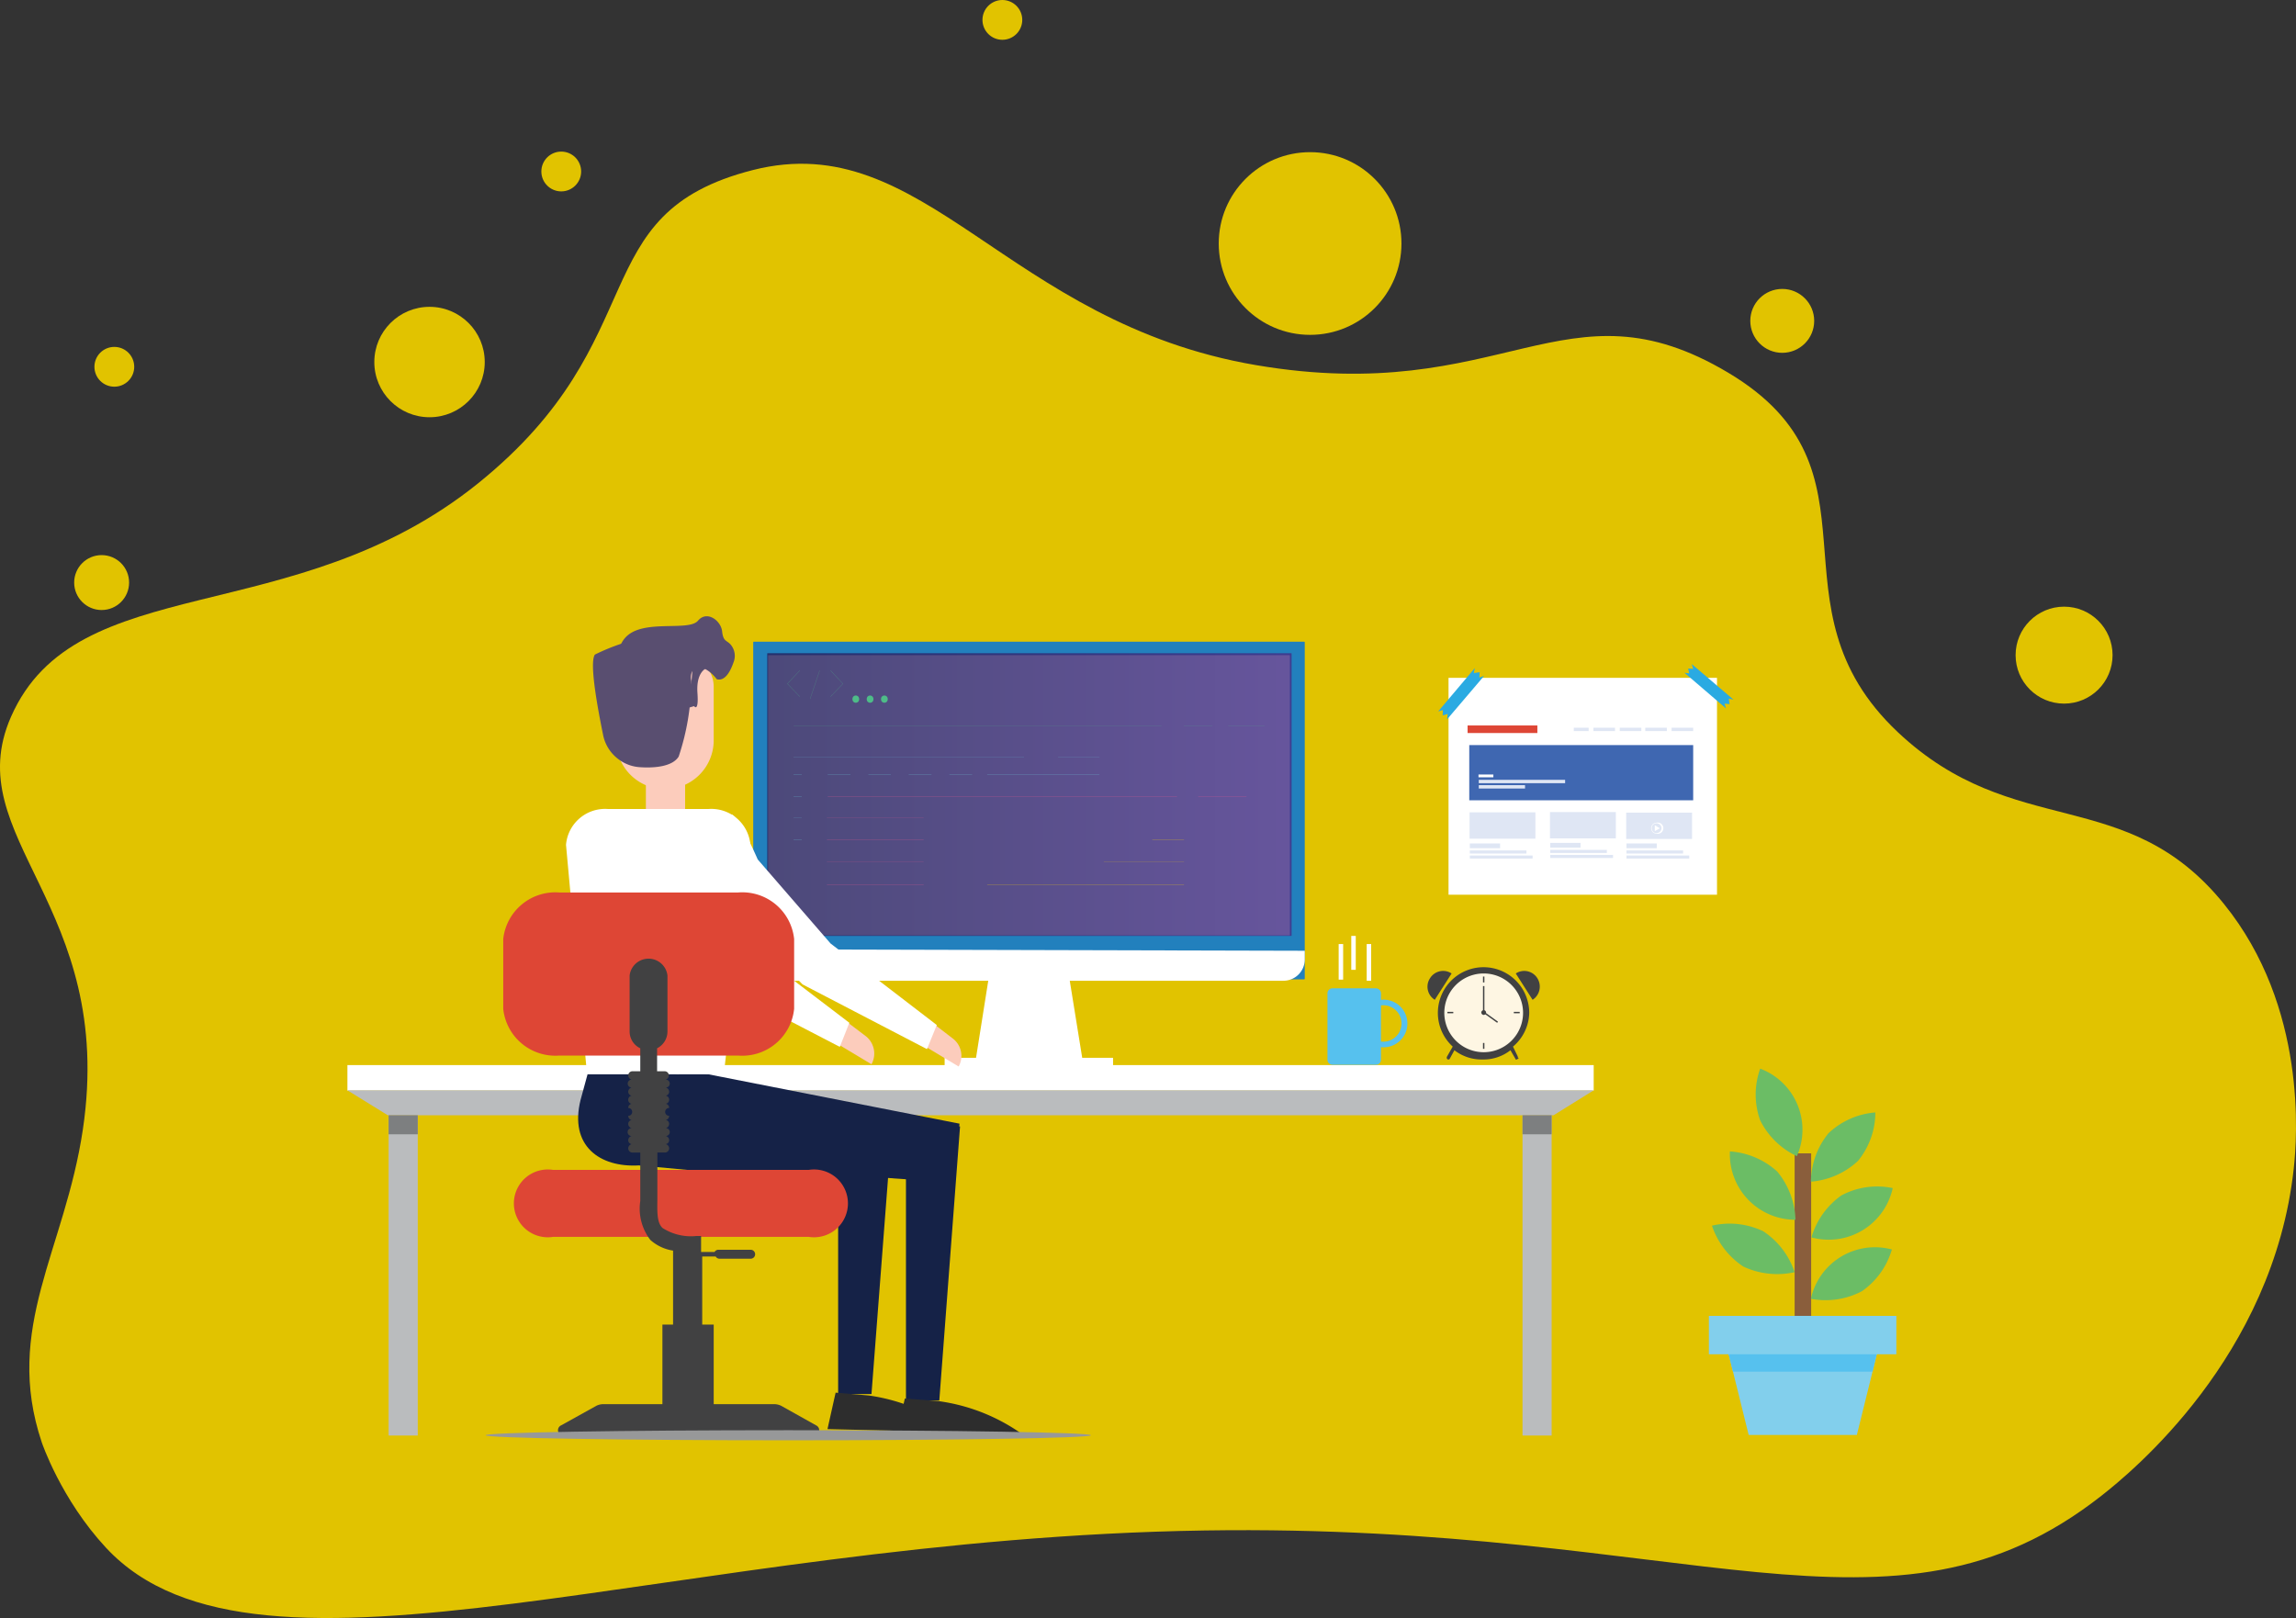 <svg xmlns="http://www.w3.org/2000/svg" xmlns:xlink="http://www.w3.org/1999/xlink" width="3166.238" height="2231.589" viewBox="0 0 3166.238 2231.589"><rect x="0" y="0" width="3166.238" height="2231.589" fill="#333333" stroke="none"/><defs><linearGradient id="a" y1="0.695" x2="1" y2="0.695" gradientUnits="objectBoundingBox"><stop offset="0" stop-color="#231f5b"/><stop offset="1" stop-color="#432e86"/></linearGradient></defs><g transform="translate(0.271 0.34)"><g transform="translate(-0.271 -0.34)"><path d="M2897.525,1842.7c40.155-31.5,236.986-191.343,265.352-451.439,4.522-41.507,18.976-222.454-96.232-364.83-134.686-166.493-289.468-86.029-449.7-236.908-186.009-175.188-8.425-361.121-233.661-495.652s-309.372,47.536-651.4-10.628C1387.035,224.61,1274.88-46,1038.011,14.176,801.142,74.388,906.533,246.639,659.229,446.1,405.316,650.852,104.911,563.238,14.9,768.262c-73.237,166.763,144.927,260.019,99.13,568.966C89.22,1504.416,4.118,1610.735,57.374,1769.111c0,0,26.242,78.106,88.5,145.159,209.894,226.087,783.3-12.483,1515.206-23.768C2333.855,1880.145,2607.632,2070.135,2897.525,1842.7Z" transform="translate(0.271 220.344)" fill="#e1c300"/><circle cx="76.135" cy="76.135" r="76.135" transform="translate(516.198 423.188)" fill="#e1c300"/><circle cx="44.058" cy="44.058" r="44.058" transform="translate(2413.703 398.501)" fill="#e1c300"/><circle cx="27.44" cy="27.44" r="27.44" transform="translate(746.536 209.082)" fill="#e1c300"/><circle cx="66.86" cy="66.86" r="66.86" transform="translate(2779.563 836.714)" fill="#e1c300"/><circle cx="37.874" cy="37.874" r="37.874" transform="translate(102.285 765.603)" fill="#e1c300"/><circle cx="125.99" cy="125.99" r="125.99" transform="translate(1680.662 209.855)" fill="#e1c300"/><circle cx="27.44" cy="27.44" r="27.44" transform="translate(1354.844)" fill="#e1c300"/><circle cx="27.44" cy="27.44" r="27.44" transform="translate(130.215 478.454)" fill="#e1c300"/><rect width="1718.645" height="35.169" transform="translate(479.096 1468.984)" fill="#fff"/><path d="M1675.506,72.966H67.778L12.126,38.57H1730.771Z" transform="translate(466.97 1465.196)" fill="#babcbe"/><rect width="40.193" height="441.739" transform="translate(535.908 1538.162)" fill="#babcbe"/><rect width="40.193" height="441.739" transform="translate(2099.578 1538.162)" fill="#babcbe"/><rect width="40.193" height="26.28" transform="translate(2099.578 1538.162)" fill="#6e6f71" opacity="0.8" style="isolation:isolate"/><rect width="40.193" height="26.28" transform="translate(535.908 1538.162)" fill="#6e6f71" opacity="0.8" style="isolation:isolate"/><path d="M120.912,50.775h0V41.886a6.952,6.952,0,0,0-6.956-6.957h-59.9A6.952,6.952,0,0,0,47.1,41.886h0v91.594a6.977,6.977,0,0,0,6.957,6.956h59.9a6.977,6.977,0,0,0,6.956-6.956h0V116.089h0a32.85,32.85,0,1,0,7.111-65.314A31.25,31.25,0,0,0,120.912,50.775Zm0,57.584h0V58.5h0a25.121,25.121,0,1,1,6.222,49.855A27.928,27.928,0,0,1,120.912,108.36Z" transform="translate(1783.494 1328.168)" fill="#56c1ee"/><path d="M64.887,79.823h6.183V33.06H64.887ZM47.5,93.35H53.68V44.268H47.5ZM86.143,44.268V94.9h6.184V44.268Z" transform="translate(1798.553 1257.768)" fill="#fff"/><path d="M156.54,71.045,149.583,28.92H44.849L37.506,71.045Z" transform="translate(1422.459 1101.9)" fill="#bfbdbe"/><path d="M182.555,168.176H34.536L55.792,34.07H160.913Z" transform="translate(1310.646 1295.784)" fill="#fff"/><rect width="760.579" height="465.7" rx="0.76" transform="translate(1038.709 885.023)" fill="#2280bd"/><rect width="719.613" height="386.473" rx="0.44" transform="translate(1059.192 903.574)" fill="#fff"/><rect width="232.27" height="10.435" transform="translate(1302.67 1458.936)" fill="#fff"/><path d="M26.671,33.54V45.521A29.342,29.342,0,0,0,54.033,76.748c.7.039,1.353.077,2.01.077H757.878a29.359,29.359,0,0,0,29.372-29.372V35.472Z" transform="translate(1012.036 1275.838)" fill="#fff"/><rect width="723.091" height="389.951" rx="0.42" transform="translate(1058.033 900.868)" opacity="0.81" fill="url(#a)" style="isolation:isolate"/><path d="M44.831,23.59l-17,18.164,17,17.778" transform="translate(1058.033 901.24)" fill="none" stroke="#4ebc88" stroke-linecap="round" stroke-linejoin="round" stroke-width="0.2"/><path d="M29.366,23.59l17,18.164-17,17.778" transform="translate(1116.01 901.24)" fill="none" stroke="#4ebc88" stroke-linecap="round" stroke-linejoin="round" stroke-width="0.2"/><line y1="39.034" x2="13.14" transform="translate(1117.163 924.83)" stroke-width="0.2" stroke="#4ebc88" stroke-linecap="round" stroke-linejoin="round" fill="none"/><ellipse cx="4.638" cy="5.024" rx="4.638" ry="5.024" transform="translate(1175.521 959.226)" fill="#4ebc88"/><ellipse cx="4.638" cy="5.024" rx="4.638" ry="5.024" transform="translate(1195.231 959.226)" fill="#4ebc88"/><ellipse cx="4.638" cy="5.024" rx="4.638" ry="5.024" transform="translate(1214.941 959.226)" fill="#4ebc88"/><line x2="507.439" transform="translate(1094.361 1000.965)" stroke-width="0.2" stroke="#4ebc88" stroke-linecap="round" stroke-linejoin="round" fill="none"/><line x2="39.034" transform="translate(1632.718 1000.965)" stroke-width="0.2" stroke="#4ebc88" stroke-linecap="round" stroke-linejoin="round" fill="none"/><line x2="49.855" transform="translate(1693.781 1000.965)" stroke-width="0.2" stroke="#4ebc88" stroke-linecap="round" stroke-linejoin="round" fill="none"/><line x2="317.681" transform="translate(1094.361 1043.863)" stroke-width="0.2" stroke="#6cccde" stroke-linecap="round" stroke-linejoin="round" fill="none"/><line x2="56.812" transform="translate(1459.192 1043.863)" stroke-width="0.2" stroke="#6cccde" stroke-linecap="round" stroke-linejoin="round" fill="none"/><line x1="154.589" transform="translate(1361.414 1068.211)" stroke-width="0.2" stroke="#6cccde" stroke-linecap="round" stroke-linejoin="round" fill="none"/><line x1="31.304" transform="translate(1309.24 1068.211)" stroke-width="0.2" stroke="#6cccde" stroke-linecap="round" stroke-linejoin="round" fill="none"/><line x1="31.304" transform="translate(1253.202 1068.211)" stroke-width="0.2" stroke="#6cccde" stroke-linecap="round" stroke-linejoin="round" fill="none"/><line x1="30.918" transform="translate(1197.55 1068.211)" stroke-width="0.2" stroke="#6cccde" stroke-linecap="round" stroke-linejoin="round" fill="none"/><line x1="31.304" transform="translate(1141.511 1068.211)" stroke-width="0.2" stroke="#6cccde" stroke-linecap="round" stroke-linejoin="round" fill="none"/><line x1="481.545" transform="translate(1141.511 1098.356)" stroke-width="0.2" stroke="#ef5392" stroke-linecap="round" stroke-linejoin="round" fill="none"/><line x1="11.208" transform="translate(1094.361 1068.211)" stroke-width="0.2" stroke="#6cccde" stroke-linecap="round" stroke-linejoin="round" fill="none"/><line x1="11.208" transform="translate(1094.361 1098.356)" stroke-width="0.2" stroke="#6cccde" stroke-linecap="round" stroke-linejoin="round" fill="none"/><line x1="11.208" transform="translate(1094.361 1128.115)" stroke-width="0.2" stroke="#6cccde" stroke-linecap="round" stroke-linejoin="round" fill="none"/><line x1="11.208" transform="translate(1094.361 1157.873)" stroke-width="0.2" stroke="#6cccde" stroke-linecap="round" stroke-linejoin="round" fill="none"/><line x2="66.473" transform="translate(1652.428 1098.356)" stroke-width="0.2" stroke="#ef5392" stroke-linecap="round" stroke-linejoin="round" fill="none"/><line x2="133.333" transform="translate(1140.352 1128.115)" stroke-width="0.2" stroke="#ef5392" stroke-linecap="round" stroke-linejoin="round" fill="none"/><line x2="133.333" transform="translate(1140.352 1158.646)" stroke-width="0.2" stroke="#ef5392" stroke-linecap="round" stroke-linejoin="round" fill="none"/><line x2="133.333" transform="translate(1140.352 1189.177)" stroke-width="0.2" stroke="#ef5392" stroke-linecap="round" stroke-linejoin="round" fill="none"/><line x2="133.333" transform="translate(1140.352 1220.095)" stroke-width="0.2" stroke="#ef5392" stroke-linecap="round" stroke-linejoin="round" fill="none"/><line x2="271.304" transform="translate(1361.414 1220.095)" stroke-width="0.2" stroke="#fed700" stroke-linecap="round" stroke-linejoin="round" fill="none"/><line x2="110.531" transform="translate(1522.187 1189.177)" stroke-width="0.2" stroke="#fed700" stroke-linecap="round" stroke-linejoin="round" fill="none"/><line x2="43.671" transform="translate(1589.047 1157.873)" stroke-width="0.2" stroke="#fed700" stroke-linecap="round" stroke-linejoin="round" fill="none"/><path d="M422.575,130.014,400.546,218.9,104.121,191.463C50.015,194.555,7.89,164.41,23.735,101.028L41.126,37.26Z" transform="translate(776.904 1415.886)" fill="#152247"/><path d="M422.483,113.549l-6.57,81.546L120.262,173.839c-61.836-5.411-105.507-30.145-95.072-83.092L37.17,37.8Z" transform="translate(900.667 1436.216)" fill="#152247"/><path d="M61.423,122.855h-22.8A15.867,15.867,0,0,1,22.776,107.01v-80H76.882V107.4a15.842,15.842,0,0,1-15.845,15.845Z" transform="translate(867.911 1030.001)" fill="#fcccbc"/><path d="M29.526,63.966,79.768,94.111h0a30.524,30.524,0,0,0-7.729-38.647L46.531,36.14Z" transform="translate(1122.031 1373.721)" fill="#fcccbc"/><path d="M35.32,56.574s-29.758,72.27,0,98.551,108.6,107.826,108.6,107.826L315.9,352.226l13.14-33.237L181.406,206.525,81.31,90.583S49.619,18.313,42.663,29.907A122.318,122.318,0,0,0,35.32,56.574Z" transform="translate(842.228 1091.645)" fill="#fff"/><path d="M237.51,394.644H48.911L19.926,78.122A54.1,54.1,0,0,1,77.51,28.654h139.13a54.1,54.1,0,0,1,57.585,49.468Z" transform="translate(760.617 1087.102)" fill="#fff"/><path d="M65.774,23.04h46.763a43.675,43.675,0,0,1,43.671,43.671v73.816a67.245,67.245,0,0,1-67.246,67.246h0a67.245,67.245,0,0,1-67.246-67.246V66.711A43.675,43.675,0,0,1,65.387,23.04Z" transform="translate(828.005 880.542)" fill="#fcccbc"/><path d="M26.057,116.238s-15.072-48.7,11.208-69.179,83.478-4.638,95.845-19.324,31.691,0,33.237,14.686,6.57,11.981,11.981,18.551a23.934,23.934,0,0,1,3.865,23.961C179.1,93.823,171.757,111.987,159,108.509c0,0-14.686-20.869-32.077-16.232s-13.913,13.14-35.555,9.662-32.464-30.918-42.9-13.913S31.854,117.011,26.057,116.238Z" transform="translate(829.462 828.31)" fill="#594e70"/><path d="M32.636,64.046,82.878,94.191h0a30.116,30.116,0,0,0-8.116-38.647L49.641,36.22Z" transform="translate(1239.114 1376.733)" fill="#fcccbc"/><path d="M38.6,56.34S8.452,129,38.6,155.277,147.582,263.1,147.582,263.1l171.594,89.275L332.7,319.141,186.23,206.678,85.747,90.736S54.442,18.079,47.1,30.06A120.679,120.679,0,0,0,38.6,56.34Z" transform="translate(959.143 1094.585)" fill="#fff"/><path d="M75.626,417.6H29.636V39.63h74.976Z" transform="translate(1126.175 1505.103)" fill="#152247"/><path d="M78.046,417.83H32.056V39.86h74.589Z" transform="translate(1217.281 1513.762)" fill="#152247"/><path d="M182.341,67.936l-6.57,3.092s-12.754,5.8-10.821,33.237-4.638,18.164-4.638,18.164l-6.57,1.932,5.8-69.952L174.226,63.3a19.312,19.312,0,0,0-18.319,20.251,19.528,19.528,0,0,0,.541,3.71,335.269,335.269,0,0,1-17.391,104.734c-8.889,14.3-34.782,15.845-52.56,14.686a54.287,54.287,0,0,1-30.145-10.821h0A55.093,55.093,0,0,1,35.1,163.395C28.139,129.385,15.385,62.912,23.5,51.318a290.7,290.7,0,0,1,96.618-28.212,54.432,54.432,0,0,1,48.7,15.845l6.956,6.957V59.82" transform="translate(796.848 851.491)" fill="#594e70"/><path d="M40.464,49.36,29.256,99.6l177.777,4.251A258,258,0,0,0,86.068,53.225Z" transform="translate(1111.866 1871.418)" fill="#2d2d2d"/><path d="M42.934,49.57,31.726,98.652,209.5,102.13A259.159,259.159,0,0,0,88.924,53.048Z" transform="translate(1204.855 1879.324)" fill="#2d2d2d"/><path d="M341.55,31.744H94.981A72.267,72.267,0,0,0,17.686,95.9v96.232a72.246,72.246,0,0,0,77.295,64.541H341.55a71.91,71.91,0,0,0,77.295-64.541V95.9A71.848,71.848,0,0,0,341.55,31.744Z" transform="translate(676.287 1199.18)" fill="#de4635"/><path d="M424.643,41.983H72.18a46.764,46.764,0,1,0,0,92.367H424.643a46.764,46.764,0,1,0,0-92.367Z" transform="translate(690.585 1571.55)" fill="#de4635"/><path d="M167.9,200.75a6.183,6.183,0,0,0,4.638-5.8,5.789,5.789,0,0,0-5.8-5.8H156.309V157.465a25.934,25.934,0,0,0,14.3-23.188V56.982a26.279,26.279,0,0,0-52.174,0v77.295a25.475,25.475,0,0,0,14.686,23.188v31.691H122.3a5.789,5.789,0,0,0-5.8,5.8h0a6.183,6.183,0,0,0,4.638,5.8,5.411,5.411,0,0,0,0,10.821,6.183,6.183,0,0,0-4.638,5.8,5.419,5.419,0,0,0,4.638,5.411,5.782,5.782,0,0,0-4.638,5.8,5.419,5.419,0,0,0,4.638,5.411,5.781,5.781,0,0,0-4.638,5.8,5.411,5.411,0,1,1,0,10.821,5.842,5.842,0,0,0,4.638,5.8,5.419,5.419,0,0,0-4.638,5.411,6.183,6.183,0,0,0,4.638,5.8,5.411,5.411,0,1,0,0,10.821,6.183,6.183,0,0,0-4.638,5.8,5.419,5.419,0,0,0,4.638,5.411,6.183,6.183,0,0,0-4.638,5.8,5.789,5.789,0,0,0,5.8,5.8H133.12v66.86a70.844,70.844,0,0,0,13.913,53.72,61.124,61.124,0,0,0,31.3,14.686V538.528H163.652V648.286H82.492A22.158,22.158,0,0,0,72.444,650.6l-48.7,27.053a7.346,7.346,0,0,0,3.865,13.913H372.347a7.346,7.346,0,0,0,3.478-13.913L327.516,650.6a22.158,22.158,0,0,0-10.048-2.319H234.376V538.528H218.531V444.615h18.551a6.214,6.214,0,0,0,5.411,3.092h42.9a6.184,6.184,0,0,0,0-12.367H240.946a6.135,6.135,0,0,0-5.411,3.092H216.985V416.4h-6.956a72.235,72.235,0,0,1-46.377-11.208c-6.957-6.957-7.343-18.551-6.957-38.647V301.233H167.13a5.789,5.789,0,0,0,5.8-5.8h0a6.183,6.183,0,0,0-4.638-5.8,5.419,5.419,0,0,0,4.638-5.411,6.183,6.183,0,0,0-4.638-5.8,5.411,5.411,0,1,0,0-10.821,6.183,6.183,0,0,0,4.638-5.8,5.419,5.419,0,0,0-4.638-5.411,5.8,5.8,0,0,0,4.638-5.8,5.411,5.411,0,1,1,0-10.821,5.745,5.745,0,0,0-4.638-5.8,5.419,5.419,0,0,0,4.638-5.411,5.745,5.745,0,0,0-4.638-5.8,5.419,5.419,0,0,0,4.638-5.411,6.183,6.183,0,0,0-4.638-5.8,5.411,5.411,0,1,0,0-10.821Z" transform="translate(749.838 1288.338)" fill="#414142"/><path d="M168.634,93.024A58.744,58.744,0,1,1,109.89,34.28a58.743,58.743,0,0,1,58.744,58.744Z" transform="translate(1935.965 1303.697)" fill="#fef6e3"/><path d="M59.156,39.188a3.478,3.478,0,0,1-3.478,3.092,3.531,3.531,0,0,1-3.092-3.092,3.291,3.291,0,1,1,6.57,0Z" transform="translate(1990.177 1357.533)" fill="#414142"/><path d="M54.171,49.366a21.254,21.254,0,0,0,6.068,29.449l.5.309L83.93,42.8a21.254,21.254,0,0,0-29.449,6.068Zm148.019,0a21.256,21.256,0,0,0-29.256-6.879l-.5.309,23.188,36.328A21.668,21.668,0,0,0,202.191,49.366ZM190.983,97.288A63,63,0,1,0,85.476,143.665l-7.729,13.527a3.159,3.159,0,0,0,0,3.478,2.324,2.324,0,0,0,3.285.193l.193-.193,6.57-11.981a61.256,61.256,0,0,0,38.647,12.754,60.433,60.433,0,0,0,38.647-12.754l6.957,11.981s0,1.932,3.092,0,0,0,0-3.478l-6.57-13.527A62.546,62.546,0,0,0,190.983,97.288Zm-63,54.106a54.3,54.3,0,1,1,.387,0Z" transform="translate(1917.867 1299.82)" fill="#414142"/><rect width="1.932" height="8.116" transform="translate(2045.085 1346.858)" fill="#414142"/><rect width="1.932" height="35.942" transform="translate(2045.085 1359.998)" fill="#414142"/><rect width="1.932" height="23.961" transform="matrix(0.583, -0.812, 0.812, 0.583, 2045.178, 1396.709)" fill="#414142"/><rect width="8.116" height="1.932" transform="translate(2087.597 1395.554)" fill="#414142"/><rect width="1.932" height="8.116" transform="translate(2045.085 1438.452)" fill="#414142"/><rect width="8.116" height="1.932" transform="translate(1996.003 1395.554)" fill="#414142"/><rect width="370.241" height="299.13" transform="translate(1997.549 934.878)" fill="#fff"/><path d="M63.413,94.224l.773-7.343L57.23,88.814l.386-7.343L51.046,83.4l50.628-59.9-1.546,6.957,8.116-1.159-.386,7.343,6.57-2.319Z" transform="translate(1932.203 897.852)" fill="#2aaae2"/><path d="M59.836,35.34l6.57.773-1.546-6.57,6.956.386-1.932-6.57,57.585,49.082L120.9,70.9l1.159,7.729-6.956-.773,1.932,6.57Z" transform="translate(2263.123 892.581)" fill="#2aaae2"/><rect width="308.792" height="76.135" transform="translate(2026.148 1027.632)" fill="#3f67b1"/><rect width="90.821" height="36.328" transform="translate(2026.534 1120.385)" fill="#dfe6f4"/><rect width="20.483" height="3.865" transform="translate(2038.901 1068.211)" fill="#fff"/><rect width="119.034" height="4.638" transform="translate(2039.288 1075.554)" fill="#dfe6f4"/><rect width="63.768" height="4.638" transform="translate(2039.288 1082.897)" fill="#dfe6f4"/><rect width="20.483" height="4.638" transform="translate(2170.302 1003.67)" fill="#dfe6f4"/><rect width="29.758" height="4.638" transform="translate(2197.355 1003.67)" fill="#dfe6f4"/><rect width="29.758" height="4.638" transform="translate(2233.684 1003.67)" fill="#dfe6f4"/><rect width="29.758" height="4.638" transform="translate(2268.853 1003.67)" fill="#dfe6f4"/><rect width="29.758" height="4.638" transform="translate(2305.181 1003.67)" fill="#dfe6f4"/><rect width="96.232" height="10.435" transform="translate(2023.829 1000.578)" fill="#de4635"/><rect width="41.739" height="6.57" transform="translate(2026.921 1163.284)" fill="#dfe6f4"/><rect width="78.068" height="4.251" transform="translate(2026.921 1172.945)" fill="#dfe6f4"/><rect width="86.57" height="4.251" transform="translate(2026.921 1179.902)" fill="#dfe6f4"/><rect width="90.821" height="36.328" transform="translate(2137.452 1119.999)" fill="#dfe6f4"/><rect width="41.739" height="6.57" transform="translate(2137.838 1162.511)" fill="#dfe6f4"/><rect width="78.068" height="4.251" transform="translate(2137.838 1172.172)" fill="#dfe6f4"/><rect width="86.57" height="4.251" transform="translate(2137.838 1179.129)" fill="#dfe6f4"/><rect width="90.821" height="36.328" transform="translate(2242.573 1120.772)" fill="#dfe6f4"/><rect width="41.739" height="6.57" transform="translate(2242.959 1163.284)" fill="#dfe6f4"/><rect width="78.068" height="4.251" transform="translate(2242.959 1172.945)" fill="#dfe6f4"/><rect width="86.57" height="4.251" transform="translate(2242.959 1179.902)" fill="#dfe6f4"/><path d="M58.776,29.11l6.957,4.251-6.957,3.865Z" transform="translate(2223.217 1109.053)" fill="#fff"/><path d="M65.989,29.218a7.539,7.539,0,0,0,0,15.072,7.73,7.73,0,1,0,3.439-15.072A7.389,7.389,0,0,0,65.989,29.218Zm0,14.3a6.564,6.564,0,0,1-6.57-6.57A6.6,6.6,0,0,1,65.6,29.991h.386a6.952,6.952,0,0,1,6.956,6.956h0A6.956,6.956,0,0,1,65.989,43.517Z" transform="translate(2218.32 1105.475)" fill="#fff"/><ellipse cx="417.391" cy="6.957" rx="417.391" ry="6.957" transform="translate(669.628 1972.558)" fill="#979899"/><path d="M249.705,205.977H100.526L61.106,46.75H289.125Z" transform="translate(2310.935 1773.151)" fill="#82cfec"/><path d="M61.336,47.69l8.889,35.556H262.689l8.5-35.556Z" transform="translate(2319.594 1808.54)" fill="#56c1ee"/><rect width="22.802" height="224.154" transform="translate(2474.843 1590.723)" fill="#8a5e3c"/><rect width="258.55" height="52.947" transform="translate(2356.582 1814.877)" fill="#82cfec"/><path d="M176.443,44.248a90.416,90.416,0,0,1-107.594,69.1c-1.507-.309-3.015-.7-4.483-1.082A107.878,107.878,0,0,1,105.719,54.3,104.49,104.49,0,0,1,176.443,44.248Z" transform="translate(2433.662 1594.405)" fill="#6bbd65"/><path d="M176.037,47.257a106.425,106.425,0,0,1-41.353,57.585,107.451,107.451,0,0,1-70.338,10.435A90.418,90.418,0,0,1,172.056,46.29C173.37,46.561,174.723,46.909,176.037,47.257Z" transform="translate(2432.909 1676.034)" fill="#6bbd65"/><path d="M153.235,39.36a105.721,105.721,0,0,1-23.961,66.86,107.727,107.727,0,0,1-64.927,28.6,107.676,107.676,0,0,1,24.348-66.86A106.145,106.145,0,0,1,153.235,39.36Z" transform="translate(2432.909 1494.946)" fill="#6bbd65"/><path d="M174.825,110.28a110.373,110.373,0,0,1-70.725-7.73A109.152,109.152,0,0,1,60.816,46.125a107.368,107.368,0,0,1,70.724,7.729A109.153,109.153,0,0,1,174.825,110.28Z" transform="translate(2300.015 1644.316)" fill="#6bbd65"/><path d="M151.966,135.049A90.452,90.452,0,0,1,61.454,44.692c0-1.314.039-2.628.077-3.942a107.679,107.679,0,0,1,65.314,27.826A109.794,109.794,0,0,1,151.966,135.049Z" transform="translate(2324.033 1547.275)" fill="#6bbd65"/><path d="M68.55,37.8a105.471,105.471,0,0,0,0,71.111,107.635,107.635,0,0,0,50.628,49.469A90.069,90.069,0,0,0,73.3,39.578c-1.469-.618-2.9-1.237-4.367-1.778Z" transform="translate(2358.754 1436.216)" fill="#6bbd65"/></g></g></svg>